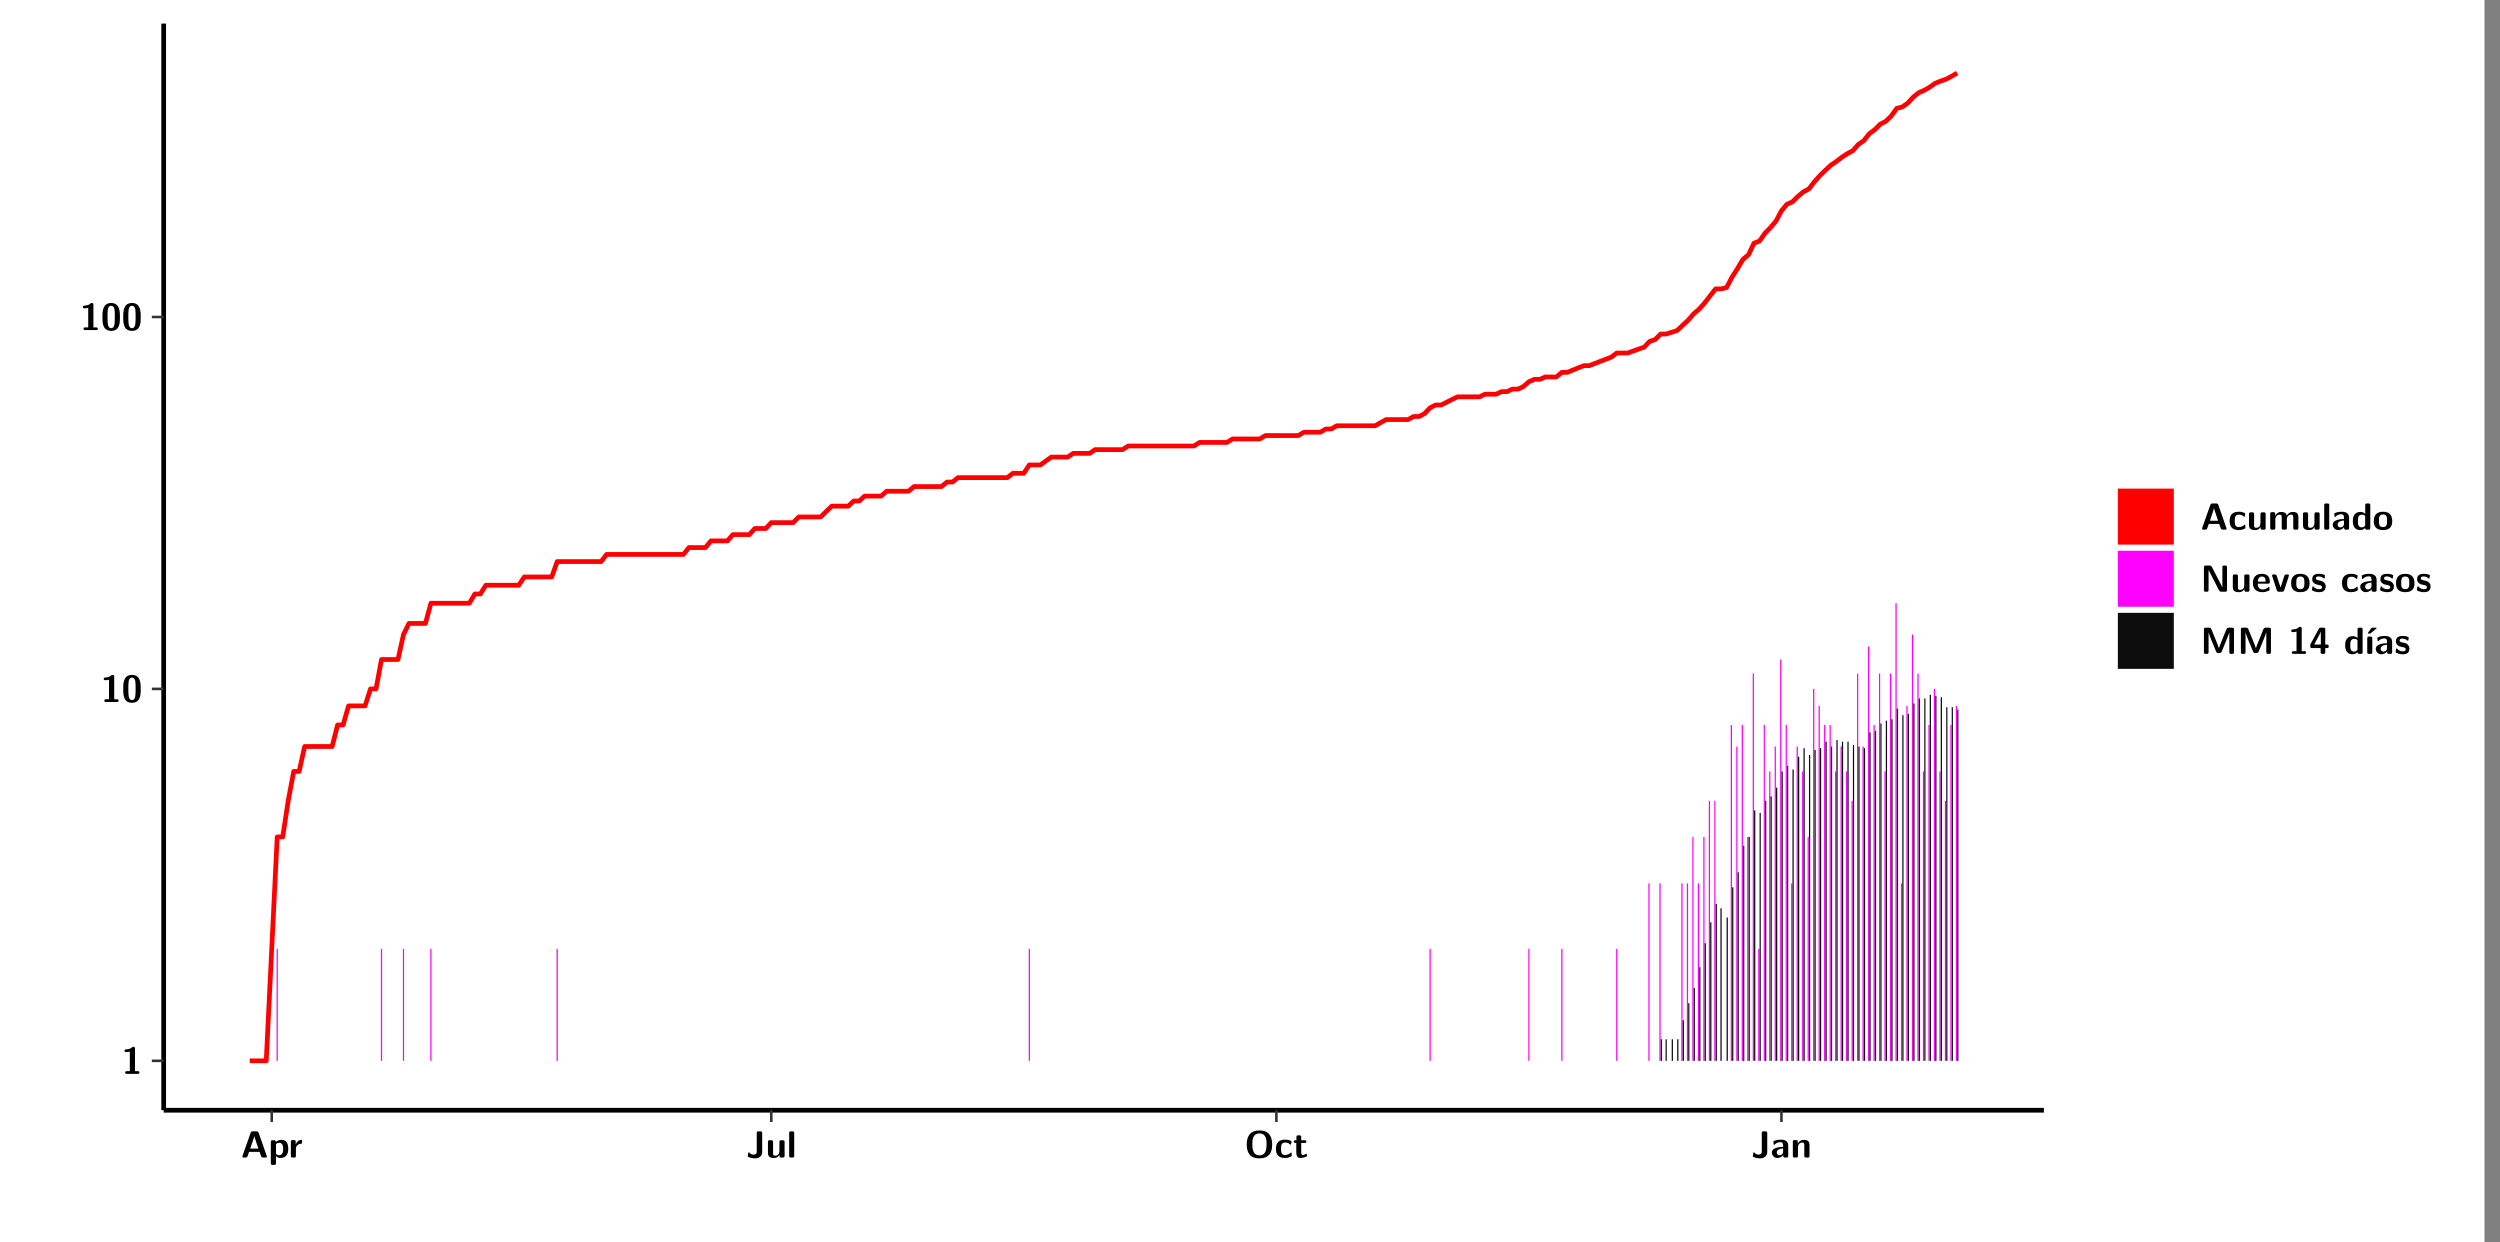 <?xml version="1.0" encoding="UTF-8"?>
<svg xmlns="http://www.w3.org/2000/svg" xmlns:xlink="http://www.w3.org/1999/xlink" width="579.653pt" height="288pt" viewBox="0 0 579.653 288" version="1.1">
<rect x="0" y="0" width="579.653" height="288" fill="#808080" stroke="none"/>
<defs>
<g>
<symbol overflow="visible" id="glyph0-0">
<path style="stroke:none;" d=""/>
</symbol>
<symbol overflow="visible" id="glyph0-1">
<path style="stroke:none;" d="M 3.109 -5.859 C 3.109 -6.016 3.109 -6.281 2.719 -6.281 C 2.547 -6.281 2.516 -6.266 2.406 -6.156 C 2.25 -6.016 1.922 -5.688 1.047 -5.672 C 0.891 -5.672 0.672 -5.609 0.672 -5.359 C 0.672 -5.047 0.969 -5.047 1.094 -5.047 C 1.344 -5.047 1.656 -5.078 1.906 -5.156 L 1.906 -0.625 L 1.234 -0.625 C 1.109 -0.625 0.812 -0.625 0.812 -0.312 C 0.812 0 1.109 0 1.234 0 L 3.719 0 C 3.828 0 4.141 0 4.141 -0.312 C 4.141 -0.625 3.828 -0.625 3.719 -0.625 L 3.109 -0.625 Z M 3.109 -5.859 "/>
</symbol>
<symbol overflow="visible" id="glyph0-2">
<path style="stroke:none;" d="M 4.438 -3 C 4.438 -4.203 4.438 -6.281 2.406 -6.281 C 0.375 -6.281 0.375 -4.219 0.375 -3 C 0.375 -1.812 0.375 0.188 2.406 0.188 C 4.438 0.188 4.438 -1.781 4.438 -3 Z M 2.406 -0.438 C 1.75 -0.438 1.656 -1.25 1.625 -1.484 C 1.562 -1.953 1.562 -2.766 1.562 -3.125 C 1.562 -3.641 1.562 -4.203 1.625 -4.641 C 1.641 -4.875 1.734 -5.641 2.406 -5.641 C 3.047 -5.641 3.156 -4.906 3.188 -4.734 C 3.25 -4.281 3.25 -3.594 3.25 -3.125 C 3.25 -2.625 3.25 -1.953 3.188 -1.469 C 3.156 -1.234 3.062 -0.438 2.406 -0.438 Z M 2.406 -0.438 "/>
</symbol>
<symbol overflow="visible" id="glyph0-3">
<path style="stroke:none;" d="M 4.156 -5.703 C 4.031 -6.078 3.766 -6.078 3.594 -6.078 L 2.828 -6.078 C 2.641 -6.078 2.391 -6.078 2.266 -5.703 L 0.406 -0.406 C 0.375 -0.297 0.375 -0.281 0.375 -0.234 C 0.375 0 0.594 0 0.703 0 L 1.031 0 C 1.188 0 1.453 0 1.578 -0.344 L 1.922 -1.328 L 4.344 -1.328 L 4.641 -0.484 C 4.75 -0.172 4.812 0 5.234 0 L 5.703 0 C 5.828 0 6.047 0 6.047 -0.234 C 6.047 -0.281 6.047 -0.297 6 -0.406 Z M 2.812 -3.938 C 2.938 -4.328 3.062 -4.656 3.125 -4.969 L 3.141 -4.969 C 3.188 -4.766 3.188 -4.75 3.25 -4.547 L 4.078 -2.078 L 2.188 -2.078 Z M 2.812 -3.938 "/>
</symbol>
<symbol overflow="visible" id="glyph0-4">
<path style="stroke:none;" d="M 1.734 -0.344 C 2.125 0.094 2.609 0.094 2.719 0.094 C 4.578 0.094 4.578 -1.594 4.578 -2.031 C 4.578 -2.453 4.578 -4.109 3 -4.109 C 2.484 -4.109 2.016 -3.906 1.703 -3.609 C 1.703 -3.922 1.578 -4.016 1.281 -4.016 L 0.953 -4.016 C 0.641 -4.016 0.531 -3.922 0.531 -3.594 L 0.531 1.281 C 0.531 1.594 0.625 1.703 0.953 1.703 L 1.312 1.703 C 1.641 1.703 1.734 1.594 1.734 1.281 Z M 1.734 -3.141 C 1.828 -3.219 2.109 -3.422 2.484 -3.422 C 3.391 -3.422 3.391 -2.391 3.391 -2 C 3.391 -1.656 3.391 -0.531 2.406 -0.531 C 2.203 -0.531 2.047 -0.609 1.938 -0.688 C 1.734 -0.828 1.734 -0.875 1.734 -1.031 Z M 1.734 -3.141 "/>
</symbol>
<symbol overflow="visible" id="glyph0-5">
<path style="stroke:none;" d="M 1.703 -2.016 C 1.703 -2.844 2.391 -3.188 2.938 -3.219 C 3.109 -3.234 3.125 -3.234 3.125 -3.469 L 3.125 -3.875 C 3.125 -4.047 3.125 -4.109 2.969 -4.109 C 2.719 -4.109 2.078 -4.031 1.672 -3.078 L 1.656 -3.078 L 1.656 -3.641 C 1.656 -3.922 1.594 -4.062 1.234 -4.062 L 0.953 -4.062 C 0.641 -4.062 0.531 -3.969 0.531 -3.641 L 0.531 -0.422 C 0.531 -0.109 0.625 0 0.953 0 L 1.281 0 C 1.609 0 1.703 -0.109 1.703 -0.422 Z M 1.703 -2.016 "/>
</symbol>
<symbol overflow="visible" id="glyph0-6">
<path style="stroke:none;" d="M 3.75 -5.656 C 3.75 -5.938 3.688 -6.078 3.328 -6.078 L 2.906 -6.078 C 2.562 -6.078 2.484 -5.969 2.484 -5.656 L 2.484 -1.359 C 2.484 -1.172 2.484 -0.688 1.703 -0.688 C 1.203 -0.688 0.922 -0.969 0.797 -1.125 C 0.734 -1.203 0.703 -1.234 0.656 -1.234 C 0.562 -1.234 0.547 -1.141 0.531 -1.062 C 0.484 -0.781 0.406 -0.328 0.406 -0.297 C 0.406 -0.203 0.453 -0.188 0.625 -0.109 C 1.141 0.109 1.672 0.188 2.062 0.188 C 3 0.188 3.75 -0.281 3.75 -1.312 Z M 3.75 -5.656 "/>
</symbol>
<symbol overflow="visible" id="glyph0-7">
<path style="stroke:none;" d="M 4.391 -3.594 C 4.391 -3.875 4.328 -4.016 3.969 -4.016 L 3.609 -4.016 C 3.281 -4.016 3.188 -3.906 3.188 -3.594 L 3.188 -1.516 C 3.188 -0.938 2.891 -0.438 2.266 -0.438 C 1.766 -0.438 1.719 -0.562 1.719 -1.031 L 1.719 -3.594 C 1.719 -3.875 1.656 -4.016 1.297 -4.016 L 0.953 -4.016 C 0.625 -4.016 0.531 -3.922 0.531 -3.594 L 0.531 -1.109 C 0.531 -0.172 1.031 0.094 1.953 0.094 C 2.188 0.094 2.812 0.094 3.219 -0.656 L 3.219 -0.422 C 3.219 -0.141 3.281 0 3.641 0 L 3.969 0 C 4.297 0 4.391 -0.109 4.391 -0.422 Z M 4.391 -3.594 "/>
</symbol>
<symbol overflow="visible" id="glyph0-8">
<path style="stroke:none;" d="M 1.703 -5.656 C 1.703 -5.938 1.641 -6.078 1.281 -6.078 L 0.953 -6.078 C 0.641 -6.078 0.531 -5.984 0.531 -5.656 L 0.531 -0.422 C 0.531 -0.109 0.625 0 0.953 0 L 1.281 0 C 1.609 0 1.703 -0.109 1.703 -0.422 Z M 1.703 -5.656 "/>
</symbol>
<symbol overflow="visible" id="glyph0-9">
<path style="stroke:none;" d="M 6.422 -3 C 6.422 -4.766 5.781 -6.281 3.484 -6.281 C 1.047 -6.281 0.531 -4.609 0.531 -3 C 0.531 -1.359 1.109 0.188 3.469 0.188 C 5.734 0.188 6.422 -1.203 6.422 -3 Z M 3.484 -0.516 C 1.828 -0.516 1.828 -2.344 1.828 -3.141 C 1.828 -3.906 1.828 -5.594 3.469 -5.594 C 5.125 -5.594 5.125 -3.922 5.125 -3.141 C 5.125 -2.359 5.125 -0.516 3.484 -0.516 Z M 3.484 -0.516 "/>
</symbol>
<symbol overflow="visible" id="glyph0-10">
<path style="stroke:none;" d="M 4 -0.438 C 4 -0.531 3.969 -0.938 3.953 -1.047 C 3.953 -1.078 3.938 -1.172 3.844 -1.172 C 3.812 -1.172 3.797 -1.172 3.703 -1.078 C 3.562 -0.953 3.141 -0.594 2.422 -0.594 C 1.516 -0.594 1.516 -1.469 1.516 -2.031 C 1.516 -2.75 1.562 -3.484 2.453 -3.484 C 3.031 -3.484 3.266 -3.344 3.578 -3.078 C 3.688 -2.984 3.703 -2.984 3.734 -2.984 C 3.828 -2.984 3.844 -3.062 3.844 -3.094 C 3.859 -3.172 3.953 -3.656 3.953 -3.703 C 3.953 -3.781 3.891 -3.812 3.75 -3.891 C 3.328 -4.078 3.062 -4.156 2.453 -4.156 C 1.141 -4.156 0.328 -3.547 0.328 -2.016 C 0.328 -0.562 1.078 0.094 2.406 0.094 C 2.641 0.094 3.172 0.094 3.75 -0.203 C 4 -0.344 4 -0.344 4 -0.438 Z M 4 -0.438 "/>
</symbol>
<symbol overflow="visible" id="glyph0-11">
<path style="stroke:none;" d="M 1.906 -3.391 L 2.688 -3.391 C 2.797 -3.391 3.109 -3.391 3.109 -3.703 C 3.109 -4.016 2.797 -4.016 2.688 -4.016 L 1.906 -4.016 L 1.906 -4.75 C 1.906 -5.016 1.844 -5.156 1.484 -5.156 L 1.219 -5.156 C 0.906 -5.156 0.797 -5.062 0.797 -4.75 L 0.797 -4.016 L 0.594 -4.016 C 0.5 -4.016 0.172 -4.016 0.172 -3.703 C 0.172 -3.391 0.484 -3.391 0.594 -3.391 L 0.766 -3.391 L 0.766 -1.172 C 0.766 -0.281 1.094 0.094 1.688 0.094 C 1.766 0.094 2.156 0.094 2.609 -0.047 C 2.766 -0.094 3.266 -0.25 3.266 -0.406 C 3.266 -0.438 3.25 -0.5 3.203 -0.688 C 3.156 -0.859 3.141 -0.906 3.062 -0.906 C 3.016 -0.906 3 -0.906 2.953 -0.844 C 2.859 -0.781 2.625 -0.594 2.25 -0.594 C 2.047 -0.594 1.906 -0.734 1.906 -1.312 Z M 1.906 -3.391 "/>
</symbol>
<symbol overflow="visible" id="glyph0-12">
<path style="stroke:none;" d="M 4.062 -2.766 C 4.062 -4.156 2.734 -4.156 2.297 -4.156 C 1.891 -4.156 1.453 -4.125 0.859 -3.891 C 0.672 -3.797 0.625 -3.781 0.625 -3.688 C 0.625 -3.625 0.688 -3.109 0.688 -3.047 C 0.703 -2.984 0.75 -2.938 0.812 -2.938 C 0.844 -2.938 0.875 -2.969 0.906 -3 C 1.281 -3.391 1.719 -3.578 2.266 -3.578 C 2.734 -3.578 2.875 -3.297 2.875 -2.781 L 2.875 -2.469 C 2.562 -2.469 0.266 -2.453 0.266 -1.172 C 0.266 -0.547 0.766 0.094 1.531 0.094 C 1.828 0.094 2.484 0.016 2.906 -0.594 L 2.906 -0.422 C 2.906 -0.141 2.969 0 3.328 0 L 3.641 0 C 3.984 0 4.062 -0.109 4.062 -0.422 Z M 2.875 -1.344 C 2.875 -0.531 2.047 -0.531 2.016 -0.531 C 1.641 -0.531 1.406 -0.844 1.406 -1.188 C 1.406 -2.047 2.625 -2.109 2.875 -2.109 Z M 2.875 -1.344 "/>
</symbol>
<symbol overflow="visible" id="glyph0-13">
<path style="stroke:none;" d="M 4.391 -2.844 C 4.391 -3.75 4 -4.109 3.109 -4.109 C 2.188 -4.109 1.781 -3.438 1.672 -3.203 L 1.672 -3.641 C 1.672 -3.922 1.609 -4.062 1.25 -4.062 L 0.953 -4.062 C 0.625 -4.062 0.531 -3.969 0.531 -3.641 L 0.531 -0.422 C 0.531 -0.109 0.625 0 0.953 0 L 1.297 0 C 1.625 0 1.719 -0.109 1.719 -0.422 L 1.719 -2.359 C 1.719 -3.125 2.219 -3.484 2.688 -3.484 C 3.109 -3.484 3.188 -3.281 3.188 -2.828 L 3.188 -0.422 C 3.188 -0.141 3.25 0 3.609 0 L 3.969 0 C 4.297 0 4.391 -0.109 4.391 -0.422 Z M 4.391 -2.844 "/>
</symbol>
<symbol overflow="visible" id="glyph0-14">
<path style="stroke:none;" d="M 7.062 -2.844 C 7.062 -3.75 6.672 -4.109 5.781 -4.109 C 5.156 -4.109 4.688 -3.828 4.359 -3.25 C 4.219 -4.078 3.484 -4.109 3.109 -4.109 C 2.938 -4.109 2.578 -4.109 2.188 -3.828 C 1.906 -3.625 1.734 -3.344 1.672 -3.203 L 1.672 -3.641 C 1.672 -3.922 1.609 -4.062 1.25 -4.062 L 0.953 -4.062 C 0.625 -4.062 0.531 -3.969 0.531 -3.641 L 0.531 -0.422 C 0.531 -0.109 0.625 0 0.953 0 L 1.297 0 C 1.625 0 1.719 -0.109 1.719 -0.422 L 1.719 -2.359 C 1.719 -3.141 2.25 -3.484 2.688 -3.484 C 3.109 -3.484 3.203 -3.297 3.203 -2.828 L 3.203 -0.422 C 3.203 -0.109 3.297 0 3.625 0 L 3.969 0 C 4.297 0 4.391 -0.109 4.391 -0.422 L 4.391 -2.359 C 4.391 -3.141 4.922 -3.484 5.359 -3.484 C 5.781 -3.484 5.875 -3.297 5.875 -2.828 L 5.875 -0.422 C 5.875 -0.109 5.969 0 6.297 0 L 6.641 0 C 6.984 0 7.062 -0.109 7.062 -0.422 Z M 7.062 -2.844 "/>
</symbol>
<symbol overflow="visible" id="glyph0-15">
<path style="stroke:none;" d="M 4.375 -5.656 C 4.375 -5.938 4.312 -6.078 3.953 -6.078 L 3.625 -6.078 C 3.297 -6.078 3.203 -5.969 3.203 -5.656 L 3.203 -3.672 C 2.812 -4.047 2.375 -4.109 2.109 -4.109 C 0.328 -4.109 0.328 -2.422 0.328 -2 C 0.328 -1.594 0.328 0.094 2.062 0.094 C 2.422 0.094 2.812 -0.016 3.188 -0.406 C 3.188 -0.094 3.297 0 3.609 0 L 3.953 0 C 4.281 0 4.375 -0.109 4.375 -0.422 Z M 3.188 -1.094 C 3.188 -0.953 3.188 -0.875 2.922 -0.688 C 2.703 -0.547 2.5 -0.531 2.406 -0.531 C 1.516 -0.531 1.516 -1.344 1.516 -2 C 1.516 -2.656 1.516 -3.484 2.5 -3.484 C 2.75 -3.484 2.984 -3.391 3.188 -3.203 Z M 3.188 -1.094 "/>
</symbol>
<symbol overflow="visible" id="glyph0-16">
<path style="stroke:none;" d="M 4.547 -1.969 C 4.547 -3.406 3.844 -4.156 2.406 -4.156 C 0.953 -4.156 0.266 -3.391 0.266 -1.969 C 0.266 -0.547 1.031 0.094 2.406 0.094 C 3.781 0.094 4.547 -0.531 4.547 -1.969 Z M 2.406 -0.594 C 1.469 -0.594 1.469 -1.375 1.469 -2.078 C 1.469 -2.75 1.469 -3.531 2.406 -3.531 C 3.344 -3.531 3.344 -2.766 3.344 -2.078 C 3.344 -1.391 3.344 -0.594 2.406 -0.594 Z M 2.406 -0.594 "/>
</symbol>
<symbol overflow="visible" id="glyph0-17">
<path style="stroke:none;" d="M 2.656 -5.734 C 2.469 -6.078 2.203 -6.078 2.031 -6.078 L 1.219 -6.078 C 0.906 -6.078 0.797 -5.984 0.797 -5.656 L 0.797 -0.422 C 0.797 -0.109 0.891 0 1.219 0 L 1.453 0 C 1.781 0 1.875 -0.109 1.875 -0.422 L 1.875 -5.016 L 1.891 -5.016 L 4.297 -0.344 C 4.484 0 4.75 0 4.922 0 L 5.734 0 C 6.062 0 6.156 -0.109 6.156 -0.422 L 6.156 -5.656 C 6.156 -5.938 6.094 -6.078 5.734 -6.078 L 5.5 -6.078 C 5.156 -6.078 5.078 -5.969 5.078 -5.656 L 5.078 -1.062 L 5.062 -1.062 Z M 2.656 -5.734 "/>
</symbol>
<symbol overflow="visible" id="glyph0-18">
<path style="stroke:none;" d="M 3.781 -1.875 C 3.984 -1.875 4.203 -1.891 4.203 -2.281 C 4.203 -3.406 3.672 -4.156 2.359 -4.156 C 0.969 -4.156 0.266 -3.375 0.266 -2.047 C 0.266 -0.609 1.109 0.094 2.484 0.094 C 2.812 0.094 3.312 0.047 3.891 -0.234 C 4.078 -0.328 4.141 -0.359 4.141 -0.469 C 4.141 -0.531 4.125 -0.781 4.109 -0.844 C 4.078 -1.125 4.062 -1.125 3.984 -1.125 C 3.953 -1.125 3.938 -1.125 3.844 -1.047 C 3.328 -0.594 2.797 -0.531 2.516 -0.531 C 1.531 -0.531 1.422 -1.312 1.391 -1.875 Z M 1.406 -2.344 C 1.422 -2.875 1.609 -3.531 2.359 -3.531 C 3.062 -3.531 3.203 -3.031 3.219 -2.344 Z M 1.406 -2.344 "/>
</symbol>
<symbol overflow="visible" id="glyph0-19">
<path style="stroke:none;" d="M 4.109 -3.609 C 4.141 -3.719 4.141 -3.75 4.141 -3.766 C 4.141 -4.016 3.922 -4.016 3.797 -4.016 L 3.609 -4.016 C 3.25 -4.016 3.141 -3.891 3.062 -3.641 L 2.203 -0.984 L 1.328 -3.641 C 1.266 -3.828 1.203 -4.016 0.781 -4.016 L 0.578 -4.016 C 0.453 -4.016 0.234 -4.016 0.234 -3.766 C 0.234 -3.75 0.234 -3.719 0.266 -3.609 L 1.312 -0.375 C 1.438 0 1.703 0 1.859 0 L 2.5 0 C 2.672 0 2.938 0 3.062 -0.375 Z M 4.109 -3.609 "/>
</symbol>
<symbol overflow="visible" id="glyph0-20">
<path style="stroke:none;" d="M 3.469 -1.234 C 3.469 -1.734 3.203 -2.031 3.047 -2.172 C 2.703 -2.484 2.391 -2.547 2.031 -2.609 C 1.547 -2.703 1.188 -2.766 1.188 -3.109 C 1.188 -3.469 1.484 -3.547 1.828 -3.547 C 2.406 -3.547 2.719 -3.328 2.953 -3.125 C 3.047 -3.047 3.062 -3.047 3.094 -3.047 C 3.188 -3.047 3.203 -3.125 3.203 -3.156 C 3.219 -3.219 3.312 -3.719 3.312 -3.766 C 3.312 -3.906 2.844 -4.031 2.75 -4.062 C 2.406 -4.156 2.125 -4.156 1.891 -4.156 C 1.5 -4.156 0.328 -4.156 0.328 -2.906 C 0.328 -2.484 0.516 -2.219 0.75 -2 C 1.062 -1.734 1.406 -1.672 1.906 -1.562 C 2.156 -1.531 2.609 -1.453 2.609 -1.062 C 2.609 -0.656 2.266 -0.594 1.922 -0.594 C 1.531 -0.594 1.047 -0.703 0.625 -1.188 C 0.594 -1.234 0.562 -1.266 0.516 -1.266 C 0.422 -1.266 0.406 -1.188 0.391 -1.125 C 0.375 -1.016 0.266 -0.516 0.266 -0.422 C 0.266 -0.266 0.922 -0.062 0.922 -0.047 C 1.406 0.094 1.766 0.094 1.922 0.094 C 2.359 0.094 3.469 0.062 3.469 -1.234 Z M 3.469 -1.234 "/>
</symbol>
<symbol overflow="visible" id="glyph0-21">
<path style="stroke:none;" d="M 4.859 -2.859 C 4.688 -2.422 4.359 -1.609 4.281 -1.312 C 4.203 -1.625 3.844 -2.484 3.656 -2.953 L 2.531 -5.719 C 2.391 -6.078 2.109 -6.078 1.953 -6.078 L 1.219 -6.078 C 0.906 -6.078 0.797 -5.984 0.797 -5.656 L 0.797 -0.422 C 0.797 -0.109 0.891 0 1.219 0 L 1.453 0 C 1.781 0 1.875 -0.109 1.875 -0.422 L 1.875 -4.953 L 1.891 -4.953 C 1.984 -4.562 2.375 -3.578 2.578 -3.062 L 3.609 -0.562 C 3.766 -0.188 3.969 -0.188 4.266 -0.188 C 4.562 -0.188 4.781 -0.188 4.938 -0.562 L 6.062 -3.328 C 6.141 -3.531 6.625 -4.719 6.672 -4.953 L 6.688 -4.953 L 6.688 -0.422 C 6.688 -0.141 6.75 0 7.109 0 L 7.344 0 C 7.672 0 7.766 -0.109 7.766 -0.422 L 7.766 -5.656 C 7.766 -5.938 7.703 -6.078 7.344 -6.078 L 6.609 -6.078 C 6.391 -6.078 6.172 -6.062 6.016 -5.703 Z M 4.859 -2.859 "/>
</symbol>
<symbol overflow="visible" id="glyph0-22">
<path style="stroke:none;" d="M 0.344 -2.297 C 0.266 -2.172 0.266 -2.141 0.266 -1.984 L 0.266 -1.766 C 0.266 -1.484 0.328 -1.344 0.688 -1.344 L 2.672 -1.344 L 2.672 -0.422 C 2.672 -0.141 2.719 0 3.078 0 L 3.328 0 C 3.656 0 3.75 -0.109 3.75 -0.422 L 3.75 -1.344 L 4.125 -1.344 C 4.391 -1.344 4.547 -1.406 4.547 -1.75 C 4.547 -2.078 4.422 -2.172 4.125 -2.172 L 3.75 -2.172 L 3.75 -5.656 C 3.75 -5.984 3.656 -6.078 3.328 -6.078 L 2.688 -6.078 C 2.531 -6.078 2.391 -6.078 2.281 -5.875 Z M 1.188 -2.172 C 2.578 -4.75 2.672 -5.016 2.703 -5.156 L 2.719 -5.156 L 2.719 -2.172 Z M 1.188 -2.172 "/>
</symbol>
<symbol overflow="visible" id="glyph0-23">
<path style="stroke:none;" d="M 3.906 -5.844 C 3.953 -5.875 4 -5.922 4 -5.969 C 4 -6.078 3.906 -6.078 3.766 -6.078 L 3.047 -6.078 C 2.875 -6.078 2.859 -6.078 2.781 -5.984 L 2.031 -4.953 C 1.953 -4.859 1.953 -4.844 1.953 -4.828 C 1.953 -4.703 2.047 -4.703 2.188 -4.703 L 2.516 -4.703 Z M 3.906 -5.844 "/>
</symbol>
<symbol overflow="visible" id="glyph0-24">
<path style="stroke:none;" d="M 1.703 -3.594 C 1.703 -3.875 1.641 -4.016 1.281 -4.016 L 0.953 -4.016 C 0.641 -4.016 0.531 -3.922 0.531 -3.594 L 0.531 -0.422 C 0.531 -0.109 0.625 0 0.953 0 L 1.281 0 C 1.609 0 1.703 -0.109 1.703 -0.422 Z M 1.703 -3.594 "/>
</symbol>
</g>
<clipPath id="clip1">
  <path d="M 0 0 L 576.008 0 L 576.008 288 L 0 288 Z M 0 0 "/>
</clipPath>
<clipPath id="clip2">
  <path d="M 37.949 5.477 L 473.898 5.477 L 473.898 257.414 L 37.949 257.414 Z M 37.949 5.477 "/>
</clipPath>
</defs>
<g id="surface1">
<g clip-path="url(#clip1)" clip-rule="nonzero">
<path style="fill-rule:nonzero;fill:rgb(100%,100%,100%);fill-opacity:1;stroke-width:0.598;stroke-linecap:round;stroke-linejoin:round;stroke:rgb(100%,100%,100%);stroke-opacity:1;stroke-miterlimit:10;" d="M 0 0 L 0 288.004 L 576.008 288.004 L 576.008 0 Z M 0 0 " transform="matrix(1,0,0,-1,0,288)"/>
</g>
<g clip-path="url(#clip2)" clip-rule="nonzero">
<path style=" stroke:none;fill-rule:nonzero;fill:rgb(100%,100%,100%);fill-opacity:1;" d="M 37.949 257.414 L 37.949 5.477 L 473.898 5.477 L 473.898 257.414 Z M 37.949 257.414 "/>
</g>
<path style=" stroke:none;fill-rule:nonzero;fill:rgb(100%,0%,100%);fill-opacity:1;" d="M 64.129 245.969 L 64.129 220.004 L 64.418 220.004 L 64.418 245.969 Z M 64.129 245.969 "/>
<path style=" stroke:none;fill-rule:nonzero;fill:rgb(100%,0%,100%);fill-opacity:1;" d="M 88.309 245.969 L 88.309 220.004 L 88.598 220.004 L 88.598 245.969 Z M 88.309 245.969 "/>
<path style=" stroke:none;fill-rule:nonzero;fill:rgb(100%,0%,100%);fill-opacity:1;" d="M 93.41 245.969 L 93.41 220.004 L 93.691 220.004 L 93.691 245.969 Z M 93.41 245.969 "/>
<path style=" stroke:none;fill-rule:nonzero;fill:rgb(100%,0%,100%);fill-opacity:1;" d="M 99.766 245.969 L 99.766 220.004 L 100.055 220.004 L 100.055 245.969 Z M 99.766 245.969 "/>
<path style=" stroke:none;fill-rule:nonzero;fill:rgb(100%,0%,100%);fill-opacity:1;" d="M 129.047 245.969 L 129.047 220.004 L 129.336 220.004 L 129.336 245.969 Z M 129.047 245.969 "/>
<path style=" stroke:none;fill-rule:nonzero;fill:rgb(100%,0%,100%);fill-opacity:1;" d="M 238.52 245.969 L 238.52 220.004 L 238.809 220.004 L 238.809 245.969 Z M 238.52 245.969 "/>
<path style=" stroke:none;fill-rule:nonzero;fill:rgb(100%,0%,100%);fill-opacity:1;" d="M 331.441 245.969 L 331.441 220.004 L 331.73 220.004 L 331.73 245.969 Z M 331.441 245.969 "/>
<path style=" stroke:none;fill-rule:nonzero;fill:rgb(100%,0%,100%);fill-opacity:1;" d="M 354.355 245.969 L 354.355 220.004 L 354.633 220.004 L 354.633 245.969 Z M 354.355 245.969 "/>
<path style=" stroke:none;fill-rule:nonzero;fill:rgb(100%,0%,100%);fill-opacity:1;" d="M 361.988 245.969 L 361.988 220.004 L 362.277 220.004 L 362.277 245.969 Z M 361.988 245.969 "/>
<path style=" stroke:none;fill-rule:nonzero;fill:rgb(100%,0%,100%);fill-opacity:1;" d="M 374.719 245.969 L 374.719 220.004 L 375.008 220.004 L 375.008 245.969 Z M 374.719 245.969 "/>
<path style=" stroke:none;fill-rule:nonzero;fill:rgb(100%,0%,100%);fill-opacity:1;" d="M 382.191 245.969 L 382.191 204.82 L 382.48 204.82 L 382.48 245.969 Z M 382.191 245.969 "/>
<path style=" stroke:none;fill-rule:nonzero;fill:rgb(100%,0%,100%);fill-opacity:1;" d="M 384.742 245.969 L 384.742 204.82 L 385.031 204.82 L 385.031 245.969 Z M 384.742 245.969 "/>
<path style=" stroke:none;fill-rule:nonzero;fill:rgb(4.999%,4.999%,4.999%);fill-opacity:1;" d="M 385.062 245.969 L 385.062 240.965 L 385.352 240.965 L 385.352 245.969 Z M 385.062 245.969 "/>
<path style=" stroke:none;fill-rule:nonzero;fill:rgb(4.999%,4.999%,4.999%);fill-opacity:1;" d="M 386.176 245.969 L 386.176 240.965 L 386.457 240.965 L 386.457 245.969 Z M 386.176 245.969 "/>
<path style=" stroke:none;fill-rule:nonzero;fill:rgb(4.999%,4.999%,4.999%);fill-opacity:1;" d="M 387.602 245.969 L 387.602 240.965 L 387.891 240.965 L 387.891 245.969 Z M 387.602 245.969 "/>
<path style=" stroke:none;fill-rule:nonzero;fill:rgb(4.999%,4.999%,4.999%);fill-opacity:1;" d="M 388.875 245.969 L 388.875 240.965 L 389.164 240.965 L 389.164 245.969 Z M 388.875 245.969 "/>
<path style=" stroke:none;fill-rule:nonzero;fill:rgb(100%,0%,100%);fill-opacity:1;" d="M 389.832 245.969 L 389.832 204.82 L 390.121 204.82 L 390.121 245.969 Z M 389.832 245.969 "/>
<path style=" stroke:none;fill-rule:nonzero;fill:rgb(4.999%,4.999%,4.999%);fill-opacity:1;" d="M 390.152 245.969 L 390.152 236.551 L 390.441 236.551 L 390.441 245.969 Z M 390.152 245.969 "/>
<path style=" stroke:none;fill-rule:nonzero;fill:rgb(100%,0%,100%);fill-opacity:1;" d="M 391.109 245.969 L 391.109 204.82 L 391.398 204.82 L 391.398 245.969 Z M 391.109 245.969 "/>
<path style=" stroke:none;fill-rule:nonzero;fill:rgb(4.999%,4.999%,4.999%);fill-opacity:1;" d="M 391.426 245.969 L 391.426 232.605 L 391.707 232.605 L 391.707 245.969 Z M 391.426 245.969 "/>
<path style=" stroke:none;fill-rule:nonzero;fill:rgb(100%,0%,100%);fill-opacity:1;" d="M 392.383 245.969 L 392.383 194.051 L 392.664 194.051 L 392.664 245.969 Z M 392.383 245.969 "/>
<path style=" stroke:none;fill-rule:nonzero;fill:rgb(4.999%,4.999%,4.999%);fill-opacity:1;" d="M 392.703 245.969 L 392.703 229.039 L 392.98 229.039 L 392.98 245.969 Z M 392.703 245.969 "/>
<path style=" stroke:none;fill-rule:nonzero;fill:rgb(100%,0%,100%);fill-opacity:1;" d="M 393.648 245.969 L 393.648 204.82 L 393.938 204.82 L 393.938 245.969 Z M 393.648 245.969 "/>
<path style=" stroke:none;fill-rule:nonzero;fill:rgb(4.999%,4.999%,4.999%);fill-opacity:1;" d="M 393.969 245.969 L 393.969 224.25 L 394.258 224.25 L 394.258 245.969 Z M 393.969 245.969 "/>
<path style=" stroke:none;fill-rule:nonzero;fill:rgb(100%,0%,100%);fill-opacity:1;" d="M 394.926 245.969 L 394.926 194.051 L 395.215 194.051 L 395.215 245.969 Z M 394.926 245.969 "/>
<path style=" stroke:none;fill-rule:nonzero;fill:rgb(4.999%,4.999%,4.999%);fill-opacity:1;" d="M 395.242 245.969 L 395.242 218.688 L 395.531 218.688 L 395.531 245.969 Z M 395.242 245.969 "/>
<path style=" stroke:none;fill-rule:nonzero;fill:rgb(100%,0%,100%);fill-opacity:1;" d="M 396.199 245.969 L 396.199 185.691 L 396.488 185.691 L 396.488 245.969 Z M 396.199 245.969 "/>
<path style=" stroke:none;fill-rule:nonzero;fill:rgb(4.999%,4.999%,4.999%);fill-opacity:1;" d="M 396.52 245.969 L 396.52 213.855 L 396.809 213.855 L 396.809 245.969 Z M 396.52 245.969 "/>
<path style=" stroke:none;fill-rule:nonzero;fill:rgb(100%,0%,100%);fill-opacity:1;" d="M 397.477 245.969 L 397.477 185.691 L 397.754 185.691 L 397.754 245.969 Z M 397.477 245.969 "/>
<path style=" stroke:none;fill-rule:nonzero;fill:rgb(4.999%,4.999%,4.999%);fill-opacity:1;" d="M 397.793 245.969 L 397.793 209.574 L 398.074 209.574 L 398.074 245.969 Z M 397.793 245.969 "/>
<path style=" stroke:none;fill-rule:nonzero;fill:rgb(4.999%,4.999%,4.999%);fill-opacity:1;" d="M 398.898 245.969 L 398.898 210.598 L 399.188 210.598 L 399.188 245.969 Z M 398.898 245.969 "/>
<path style=" stroke:none;fill-rule:nonzero;fill:rgb(4.999%,4.999%,4.999%);fill-opacity:1;" d="M 400.332 245.969 L 400.332 212.73 L 400.621 212.73 L 400.621 245.969 Z M 400.332 245.969 "/>
<path style=" stroke:none;fill-rule:nonzero;fill:rgb(100%,0%,100%);fill-opacity:1;" d="M 401.289 245.969 L 401.289 168.09 L 401.578 168.09 L 401.578 245.969 Z M 401.289 245.969 "/>
<path style=" stroke:none;fill-rule:nonzero;fill:rgb(4.999%,4.999%,4.999%);fill-opacity:1;" d="M 401.609 245.969 L 401.609 205.727 L 401.898 205.727 L 401.898 245.969 Z M 401.609 245.969 "/>
<path style=" stroke:none;fill-rule:nonzero;fill:rgb(100%,0%,100%);fill-opacity:1;" d="M 402.566 245.969 L 402.566 173.09 L 402.844 173.09 L 402.844 245.969 Z M 402.566 245.969 "/>
<path style=" stroke:none;fill-rule:nonzero;fill:rgb(4.999%,4.999%,4.999%);fill-opacity:1;" d="M 402.883 245.969 L 402.883 202.242 L 403.164 202.242 L 403.164 245.969 Z M 402.883 245.969 "/>
<path style=" stroke:none;fill-rule:nonzero;fill:rgb(100%,0%,100%);fill-opacity:1;" d="M 403.832 245.969 L 403.832 168.09 L 404.121 168.09 L 404.121 245.969 Z M 403.832 245.969 "/>
<path style=" stroke:none;fill-rule:nonzero;fill:rgb(4.999%,4.999%,4.999%);fill-opacity:1;" d="M 404.148 245.969 L 404.148 196.113 L 404.438 196.113 L 404.438 245.969 Z M 404.148 245.969 "/>
<path style=" stroke:none;fill-rule:nonzero;fill:rgb(100%,0%,100%);fill-opacity:1;" d="M 405.105 245.969 L 405.105 194.051 L 405.395 194.051 L 405.395 245.969 Z M 405.105 245.969 "/>
<path style=" stroke:none;fill-rule:nonzero;fill:rgb(4.999%,4.999%,4.999%);fill-opacity:1;" d="M 405.426 245.969 L 405.426 194.051 L 405.715 194.051 L 405.715 245.969 Z M 405.426 245.969 "/>
<path style=" stroke:none;fill-rule:nonzero;fill:rgb(100%,0%,100%);fill-opacity:1;" d="M 406.383 245.969 L 406.383 156.164 L 406.672 156.164 L 406.672 245.969 Z M 406.383 245.969 "/>
<path style=" stroke:none;fill-rule:nonzero;fill:rgb(4.999%,4.999%,4.999%);fill-opacity:1;" d="M 406.699 245.969 L 406.699 187.895 L 406.988 187.895 L 406.988 245.969 Z M 406.699 245.969 "/>
<path style=" stroke:none;fill-rule:nonzero;fill:rgb(100%,0%,100%);fill-opacity:1;" d="M 407.656 245.969 L 407.656 220.004 L 407.945 220.004 L 407.945 245.969 Z M 407.656 245.969 "/>
<path style=" stroke:none;fill-rule:nonzero;fill:rgb(4.999%,4.999%,4.999%);fill-opacity:1;" d="M 407.977 245.969 L 407.977 188.473 L 408.254 188.473 L 408.254 245.969 Z M 407.977 245.969 "/>
<path style=" stroke:none;fill-rule:nonzero;fill:rgb(100%,0%,100%);fill-opacity:1;" d="M 408.934 245.969 L 408.934 168.09 L 409.211 168.09 L 409.211 245.969 Z M 408.934 245.969 "/>
<path style=" stroke:none;fill-rule:nonzero;fill:rgb(4.999%,4.999%,4.999%);fill-opacity:1;" d="M 409.242 245.969 L 409.242 185.691 L 409.531 185.691 L 409.531 245.969 Z M 409.242 245.969 "/>
<path style=" stroke:none;fill-rule:nonzero;fill:rgb(100%,0%,100%);fill-opacity:1;" d="M 410.195 245.969 L 410.195 178.867 L 410.484 178.867 L 410.484 245.969 Z M 410.195 245.969 "/>
<path style=" stroke:none;fill-rule:nonzero;fill:rgb(4.999%,4.999%,4.999%);fill-opacity:1;" d="M 410.516 245.969 L 410.516 184.637 L 410.805 184.637 L 410.805 245.969 Z M 410.516 245.969 "/>
<path style=" stroke:none;fill-rule:nonzero;fill:rgb(100%,0%,100%);fill-opacity:1;" d="M 411.473 245.969 L 411.473 173.09 L 411.762 173.09 L 411.762 245.969 Z M 411.473 245.969 "/>
<path style=" stroke:none;fill-rule:nonzero;fill:rgb(4.999%,4.999%,4.999%);fill-opacity:1;" d="M 411.793 245.969 L 411.793 182.613 L 412.078 182.613 L 412.078 245.969 Z M 411.793 245.969 "/>
<path style=" stroke:none;fill-rule:nonzero;fill:rgb(100%,0%,100%);fill-opacity:1;" d="M 412.746 245.969 L 412.746 152.906 L 413.035 152.906 L 413.035 245.969 Z M 412.746 245.969 "/>
<path style=" stroke:none;fill-rule:nonzero;fill:rgb(4.999%,4.999%,4.999%);fill-opacity:1;" d="M 413.066 245.969 L 413.066 178.867 L 413.355 178.867 L 413.355 245.969 Z M 413.066 245.969 "/>
<path style=" stroke:none;fill-rule:nonzero;fill:rgb(100%,0%,100%);fill-opacity:1;" d="M 414.023 245.969 L 414.023 168.09 L 414.301 168.09 L 414.301 245.969 Z M 414.023 245.969 "/>
<path style=" stroke:none;fill-rule:nonzero;fill:rgb(4.999%,4.999%,4.999%);fill-opacity:1;" d="M 414.34 245.969 L 414.34 177.555 L 414.621 177.555 L 414.621 245.969 Z M 414.34 245.969 "/>
<path style=" stroke:none;fill-rule:nonzero;fill:rgb(100%,0%,100%);fill-opacity:1;" d="M 415.289 245.969 L 415.289 204.82 L 415.578 204.82 L 415.578 245.969 Z M 415.289 245.969 "/>
<path style=" stroke:none;fill-rule:nonzero;fill:rgb(4.999%,4.999%,4.999%);fill-opacity:1;" d="M 415.605 245.969 L 415.605 178.418 L 415.895 178.418 L 415.895 245.969 Z M 415.605 245.969 "/>
<path style=" stroke:none;fill-rule:nonzero;fill:rgb(100%,0%,100%);fill-opacity:1;" d="M 416.562 245.969 L 416.562 173.09 L 416.852 173.09 L 416.852 245.969 Z M 416.562 245.969 "/>
<path style=" stroke:none;fill-rule:nonzero;fill:rgb(4.999%,4.999%,4.999%);fill-opacity:1;" d="M 416.883 245.969 L 416.883 175.461 L 417.172 175.461 L 417.172 245.969 Z M 416.883 245.969 "/>
<path style=" stroke:none;fill-rule:nonzero;fill:rgb(100%,0%,100%);fill-opacity:1;" d="M 417.84 245.969 L 417.84 178.867 L 418.129 178.867 L 418.129 245.969 Z M 417.84 245.969 "/>
<path style=" stroke:none;fill-rule:nonzero;fill:rgb(4.999%,4.999%,4.999%);fill-opacity:1;" d="M 418.156 245.969 L 418.156 173.477 L 418.445 173.477 L 418.445 245.969 Z M 418.156 245.969 "/>
<path style=" stroke:none;fill-rule:nonzero;fill:rgb(100%,0%,100%);fill-opacity:1;" d="M 419.113 245.969 L 419.113 194.051 L 419.395 194.051 L 419.395 245.969 Z M 419.113 245.969 "/>
<path style=" stroke:none;fill-rule:nonzero;fill:rgb(4.999%,4.999%,4.999%);fill-opacity:1;" d="M 419.434 245.969 L 419.434 175.051 L 419.711 175.051 L 419.711 245.969 Z M 419.434 245.969 "/>
<path style=" stroke:none;fill-rule:nonzero;fill:rgb(100%,0%,100%);fill-opacity:1;" d="M 420.379 245.969 L 420.379 159.73 L 420.668 159.73 L 420.668 245.969 Z M 420.379 245.969 "/>
<path style=" stroke:none;fill-rule:nonzero;fill:rgb(4.999%,4.999%,4.999%);fill-opacity:1;" d="M 420.699 245.969 L 420.699 173.867 L 420.988 173.867 L 420.988 245.969 Z M 420.699 245.969 "/>
<path style=" stroke:none;fill-rule:nonzero;fill:rgb(100%,0%,100%);fill-opacity:1;" d="M 421.652 245.969 L 421.652 163.676 L 421.941 163.676 L 421.941 245.969 Z M 421.652 245.969 "/>
<path style=" stroke:none;fill-rule:nonzero;fill:rgb(4.999%,4.999%,4.999%);fill-opacity:1;" d="M 421.973 245.969 L 421.973 173.477 L 422.262 173.477 L 422.262 245.969 Z M 421.973 245.969 "/>
<path style=" stroke:none;fill-rule:nonzero;fill:rgb(100%,0%,100%);fill-opacity:1;" d="M 422.93 245.969 L 422.93 168.09 L 423.219 168.09 L 423.219 245.969 Z M 422.93 245.969 "/>
<path style=" stroke:none;fill-rule:nonzero;fill:rgb(4.999%,4.999%,4.999%);fill-opacity:1;" d="M 423.25 245.969 L 423.25 171.965 L 423.539 171.965 L 423.539 245.969 Z M 423.25 245.969 "/>
<path style=" stroke:none;fill-rule:nonzero;fill:rgb(100%,0%,100%);fill-opacity:1;" d="M 424.203 245.969 L 424.203 168.09 L 424.484 168.09 L 424.484 245.969 Z M 424.203 245.969 "/>
<path style=" stroke:none;fill-rule:nonzero;fill:rgb(4.999%,4.999%,4.999%);fill-opacity:1;" d="M 424.523 245.969 L 424.523 173.09 L 424.801 173.09 L 424.801 245.969 Z M 424.523 245.969 "/>
<path style=" stroke:none;fill-rule:nonzero;fill:rgb(100%,0%,100%);fill-opacity:1;" d="M 425.469 245.969 L 425.469 178.867 L 425.758 178.867 L 425.758 245.969 Z M 425.469 245.969 "/>
<path style=" stroke:none;fill-rule:nonzero;fill:rgb(4.999%,4.999%,4.999%);fill-opacity:1;" d="M 425.789 245.969 L 425.789 171.594 L 426.078 171.594 L 426.078 245.969 Z M 425.789 245.969 "/>
<path style=" stroke:none;fill-rule:nonzero;fill:rgb(100%,0%,100%);fill-opacity:1;" d="M 426.746 245.969 L 426.746 173.09 L 427.035 173.09 L 427.035 245.969 Z M 426.746 245.969 "/>
<path style=" stroke:none;fill-rule:nonzero;fill:rgb(4.999%,4.999%,4.999%);fill-opacity:1;" d="M 427.062 245.969 L 427.062 171.965 L 427.352 171.965 L 427.352 245.969 Z M 427.062 245.969 "/>
<path style=" stroke:none;fill-rule:nonzero;fill:rgb(100%,0%,100%);fill-opacity:1;" d="M 428.02 245.969 L 428.02 178.867 L 428.309 178.867 L 428.309 245.969 Z M 428.02 245.969 "/>
<path style=" stroke:none;fill-rule:nonzero;fill:rgb(4.999%,4.999%,4.999%);fill-opacity:1;" d="M 428.34 245.969 L 428.34 171.965 L 428.629 171.965 L 428.629 245.969 Z M 428.34 245.969 "/>
<path style=" stroke:none;fill-rule:nonzero;fill:rgb(100%,0%,100%);fill-opacity:1;" d="M 429.297 245.969 L 429.297 185.691 L 429.586 185.691 L 429.586 245.969 Z M 429.297 245.969 "/>
<path style=" stroke:none;fill-rule:nonzero;fill:rgb(4.999%,4.999%,4.999%);fill-opacity:1;" d="M 429.613 245.969 L 429.613 172.711 L 429.895 172.711 L 429.895 245.969 Z M 429.613 245.969 "/>
<path style=" stroke:none;fill-rule:nonzero;fill:rgb(100%,0%,100%);fill-opacity:1;" d="M 430.57 245.969 L 430.57 156.164 L 430.852 156.164 L 430.852 245.969 Z M 430.57 245.969 "/>
<path style=" stroke:none;fill-rule:nonzero;fill:rgb(4.999%,4.999%,4.999%);fill-opacity:1;" d="M 430.879 245.969 L 430.879 173.09 L 431.168 173.09 L 431.168 245.969 Z M 430.879 245.969 "/>
<path style=" stroke:none;fill-rule:nonzero;fill:rgb(100%,0%,100%);fill-opacity:1;" d="M 431.836 245.969 L 431.836 173.09 L 432.125 173.09 L 432.125 245.969 Z M 431.836 245.969 "/>
<path style=" stroke:none;fill-rule:nonzero;fill:rgb(4.999%,4.999%,4.999%);fill-opacity:1;" d="M 432.156 245.969 L 432.156 173.477 L 432.445 173.477 L 432.445 245.969 Z M 432.156 245.969 "/>
<path style=" stroke:none;fill-rule:nonzero;fill:rgb(100%,0%,100%);fill-opacity:1;" d="M 433.113 245.969 L 433.113 149.906 L 433.398 149.906 L 433.398 245.969 Z M 433.113 245.969 "/>
<path style=" stroke:none;fill-rule:nonzero;fill:rgb(4.999%,4.999%,4.999%);fill-opacity:1;" d="M 433.43 245.969 L 433.43 169.801 L 433.719 169.801 L 433.719 245.969 Z M 433.43 245.969 "/>
<path style=" stroke:none;fill-rule:nonzero;fill:rgb(100%,0%,100%);fill-opacity:1;" d="M 434.387 245.969 L 434.387 168.09 L 434.676 168.09 L 434.676 245.969 Z M 434.387 245.969 "/>
<path style=" stroke:none;fill-rule:nonzero;fill:rgb(4.999%,4.999%,4.999%);fill-opacity:1;" d="M 434.707 245.969 L 434.707 169.453 L 434.996 169.453 L 434.996 245.969 Z M 434.707 245.969 "/>
<path style=" stroke:none;fill-rule:nonzero;fill:rgb(100%,0%,100%);fill-opacity:1;" d="M 435.66 245.969 L 435.66 156.164 L 435.941 156.164 L 435.941 245.969 Z M 435.66 245.969 "/>
<path style=" stroke:none;fill-rule:nonzero;fill:rgb(4.999%,4.999%,4.999%);fill-opacity:1;" d="M 435.98 245.969 L 435.98 167.758 L 436.258 167.758 L 436.258 245.969 Z M 435.98 245.969 "/>
<path style=" stroke:none;fill-rule:nonzero;fill:rgb(100%,0%,100%);fill-opacity:1;" d="M 436.926 245.969 L 436.926 178.867 L 437.215 178.867 L 437.215 245.969 Z M 436.926 245.969 "/>
<path style=" stroke:none;fill-rule:nonzero;fill:rgb(4.999%,4.999%,4.999%);fill-opacity:1;" d="M 437.246 245.969 L 437.246 167.102 L 437.535 167.102 L 437.535 245.969 Z M 437.246 245.969 "/>
<path style=" stroke:none;fill-rule:nonzero;fill:rgb(100%,0%,100%);fill-opacity:1;" d="M 438.203 245.969 L 438.203 156.164 L 438.492 156.164 L 438.492 245.969 Z M 438.203 245.969 "/>
<path style=" stroke:none;fill-rule:nonzero;fill:rgb(4.999%,4.999%,4.999%);fill-opacity:1;" d="M 438.52 245.969 L 438.52 166.773 L 438.809 166.773 L 438.809 245.969 Z M 438.52 245.969 "/>
<path style=" stroke:none;fill-rule:nonzero;fill:rgb(100%,0%,100%);fill-opacity:1;" d="M 439.477 245.969 L 439.477 139.863 L 439.766 139.863 L 439.766 245.969 Z M 439.477 245.969 "/>
<path style=" stroke:none;fill-rule:nonzero;fill:rgb(4.999%,4.999%,4.999%);fill-opacity:1;" d="M 439.797 245.969 L 439.797 164.281 L 440.086 164.281 L 440.086 245.969 Z M 439.797 245.969 "/>
<path style=" stroke:none;fill-rule:nonzero;fill:rgb(100%,0%,100%);fill-opacity:1;" d="M 440.754 245.969 L 440.754 204.82 L 441.031 204.82 L 441.031 245.969 Z M 440.754 245.969 "/>
<path style=" stroke:none;fill-rule:nonzero;fill:rgb(4.999%,4.999%,4.999%);fill-opacity:1;" d="M 441.07 245.969 L 441.07 165.816 L 441.352 165.816 L 441.352 245.969 Z M 441.07 245.969 "/>
<path style=" stroke:none;fill-rule:nonzero;fill:rgb(100%,0%,100%);fill-opacity:1;" d="M 442.02 245.969 L 442.02 163.676 L 442.309 163.676 L 442.309 245.969 Z M 442.02 245.969 "/>
<path style=" stroke:none;fill-rule:nonzero;fill:rgb(4.999%,4.999%,4.999%);fill-opacity:1;" d="M 442.336 245.969 L 442.336 165.508 L 442.625 165.508 L 442.625 245.969 Z M 442.336 245.969 "/>
<path style=" stroke:none;fill-rule:nonzero;fill:rgb(100%,0%,100%);fill-opacity:1;" d="M 443.293 245.969 L 443.293 147.137 L 443.582 147.137 L 443.582 245.969 Z M 443.293 245.969 "/>
<path style=" stroke:none;fill-rule:nonzero;fill:rgb(4.999%,4.999%,4.999%);fill-opacity:1;" d="M 443.613 245.969 L 443.613 163.086 L 443.902 163.086 L 443.902 245.969 Z M 443.613 245.969 "/>
<path style=" stroke:none;fill-rule:nonzero;fill:rgb(100%,0%,100%);fill-opacity:1;" d="M 444.57 245.969 L 444.57 156.164 L 444.859 156.164 L 444.859 245.969 Z M 444.57 245.969 "/>
<path style=" stroke:none;fill-rule:nonzero;fill:rgb(4.999%,4.999%,4.999%);fill-opacity:1;" d="M 444.887 245.969 L 444.887 161.941 L 445.176 161.941 L 445.176 245.969 Z M 444.887 245.969 "/>
<path style=" stroke:none;fill-rule:nonzero;fill:rgb(100%,0%,100%);fill-opacity:1;" d="M 445.844 245.969 L 445.844 178.867 L 446.121 178.867 L 446.121 245.969 Z M 445.844 245.969 "/>
<path style=" stroke:none;fill-rule:nonzero;fill:rgb(4.999%,4.999%,4.999%);fill-opacity:1;" d="M 446.164 245.969 L 446.164 161.941 L 446.441 161.941 L 446.441 245.969 Z M 446.164 245.969 "/>
<path style=" stroke:none;fill-rule:nonzero;fill:rgb(100%,0%,100%);fill-opacity:1;" d="M 447.117 245.969 L 447.117 168.09 L 447.398 168.09 L 447.398 245.969 Z M 447.117 245.969 "/>
<path style=" stroke:none;fill-rule:nonzero;fill:rgb(4.999%,4.999%,4.999%);fill-opacity:1;" d="M 447.43 245.969 L 447.43 161.094 L 447.719 161.094 L 447.719 245.969 Z M 447.43 245.969 "/>
<path style=" stroke:none;fill-rule:nonzero;fill:rgb(100%,0%,100%);fill-opacity:1;" d="M 448.383 245.969 L 448.383 159.73 L 448.672 159.73 L 448.672 245.969 Z M 448.383 245.969 "/>
<path style=" stroke:none;fill-rule:nonzero;fill:rgb(4.999%,4.999%,4.999%);fill-opacity:1;" d="M 448.703 245.969 L 448.703 161.375 L 448.992 161.375 L 448.992 245.969 Z M 448.703 245.969 "/>
<path style=" stroke:none;fill-rule:nonzero;fill:rgb(100%,0%,100%);fill-opacity:1;" d="M 449.66 245.969 L 449.66 178.867 L 449.949 178.867 L 449.949 245.969 Z M 449.66 245.969 "/>
<path style=" stroke:none;fill-rule:nonzero;fill:rgb(4.999%,4.999%,4.999%);fill-opacity:1;" d="M 449.977 245.969 L 449.977 161.652 L 450.266 161.652 L 450.266 245.969 Z M 449.977 245.969 "/>
<path style=" stroke:none;fill-rule:nonzero;fill:rgb(100%,0%,100%);fill-opacity:1;" d="M 450.934 245.969 L 450.934 185.691 L 451.223 185.691 L 451.223 245.969 Z M 450.934 245.969 "/>
<path style=" stroke:none;fill-rule:nonzero;fill:rgb(4.999%,4.999%,4.999%);fill-opacity:1;" d="M 451.254 245.969 L 451.254 163.973 L 451.531 163.973 L 451.531 245.969 Z M 451.254 245.969 "/>
<path style=" stroke:none;fill-rule:nonzero;fill:rgb(100%,0%,100%);fill-opacity:1;" d="M 452.211 245.969 L 452.211 168.09 L 452.488 168.09 L 452.488 245.969 Z M 452.211 245.969 "/>
<path style=" stroke:none;fill-rule:nonzero;fill:rgb(4.999%,4.999%,4.999%);fill-opacity:1;" d="M 452.527 245.969 L 452.527 163.973 L 452.809 163.973 L 452.809 245.969 Z M 452.527 245.969 "/>
<path style=" stroke:none;fill-rule:nonzero;fill:rgb(100%,0%,100%);fill-opacity:1;" d="M 453.477 245.969 L 453.477 163.676 L 453.766 163.676 L 453.766 245.969 Z M 453.477 245.969 "/>
<path style=" stroke:none;fill-rule:nonzero;fill:rgb(4.999%,4.999%,4.999%);fill-opacity:1;" d="M 453.793 245.969 L 453.793 164.582 L 454.082 164.582 L 454.082 245.969 Z M 453.793 245.969 "/>
<path style="fill:none;stroke-width:1.096;stroke-linecap:butt;stroke-linejoin:round;stroke:rgb(100%,0%,0%);stroke-opacity:1;stroke-miterlimit:10;" d="M 57.902 42.031 L 61.73 42.031 L 63.004 67.996 L 64.27 93.949 L 65.547 93.949 L 66.82 102.309 L 68.094 109.133 L 69.359 109.133 L 70.637 114.91 L 77.004 114.91 L 78.277 119.91 L 79.543 119.91 L 80.816 124.324 L 84.645 124.324 L 85.91 128.27 L 87.184 128.27 L 88.461 135.094 L 92.273 135.094 L 93.551 140.863 L 94.824 143.453 L 98.641 143.453 L 99.918 148.137 L 108.824 148.137 L 110.098 150.277 L 111.375 150.277 L 112.641 152.301 L 120.281 152.301 L 121.555 154.223 L 127.922 154.223 L 129.188 157.789 L 139.371 157.789 L 140.645 159.453 L 158.469 159.453 L 159.742 161.047 L 163.559 161.047 L 164.836 162.582 L 168.648 162.582 L 169.926 164.047 L 173.742 164.047 L 175.016 165.461 L 177.555 165.461 L 178.832 166.828 L 183.922 166.828 L 185.199 168.141 L 190.289 168.141 L 191.562 169.406 L 192.84 170.633 L 196.656 170.633 L 197.93 171.828 L 199.195 171.828 L 200.473 172.973 L 204.297 172.973 L 205.562 174.098 L 210.652 174.098 L 211.93 175.184 L 218.293 175.184 L 219.57 176.23 L 220.836 176.23 L 222.109 177.258 L 233.566 177.258 L 234.844 178.266 L 237.383 178.266 L 238.656 180.188 L 241.207 180.188 L 242.484 181.102 L 243.75 182.012 L 247.574 182.012 L 248.84 182.887 L 252.664 182.887 L 253.93 183.754 L 260.297 183.754 L 261.574 184.59 L 276.844 184.59 L 278.121 185.418 L 284.488 185.418 L 285.762 186.223 L 292.117 186.223 L 293.395 187.012 L 301.035 187.012 L 302.309 187.777 L 306.125 187.777 L 307.402 188.535 L 308.668 188.535 L 309.941 189.281 L 318.848 189.281 L 320.125 190.012 L 321.398 190.719 L 326.488 190.719 L 327.766 191.426 L 329.039 191.426 L 330.305 192.113 L 331.582 193.445 L 332.855 194.094 L 334.133 194.094 L 335.398 194.73 L 336.672 195.371 L 337.945 195.988 L 343.039 195.988 L 344.312 196.594 L 346.855 196.594 L 348.129 197.191 L 349.402 197.191 L 350.68 197.781 L 351.945 197.781 L 353.219 198.367 L 354.496 199.496 L 355.77 200.051 L 357.035 200.051 L 358.312 200.602 L 360.863 200.602 L 362.137 201.668 L 363.402 201.668 L 364.676 202.195 L 365.953 202.711 L 367.227 203.219 L 368.492 203.219 L 369.77 203.719 L 371.043 204.219 L 372.32 204.703 L 373.582 205.191 L 374.859 206.141 L 377.41 206.141 L 378.676 206.609 L 379.949 207.066 L 381.227 207.516 L 382.5 208.848 L 383.777 209.277 L 385.043 210.555 L 386.316 210.555 L 387.59 210.961 L 388.867 211.371 L 390.133 212.574 L 391.406 213.742 L 392.684 215.234 L 393.957 216.32 L 395.223 217.727 L 396.5 219.398 L 397.773 221.016 L 399.047 221.016 L 400.324 221.324 L 401.59 223.742 L 402.863 225.738 L 404.141 227.887 L 405.414 228.926 L 406.68 231.625 L 407.957 232.102 L 409.23 233.926 L 410.508 235.242 L 411.77 236.715 L 413.047 239.117 L 414.32 240.641 L 415.598 241.199 L 416.863 242.465 L 418.137 243.512 L 419.414 244.199 L 420.688 245.852 L 421.965 247.285 L 423.227 248.512 L 424.504 249.695 L 425.777 250.562 L 427.055 251.551 L 428.32 252.375 L 429.594 253.055 L 430.871 254.5 L 432.145 255.387 L 433.41 256.988 L 434.688 257.938 L 435.961 259.211 L 437.234 259.879 L 438.5 261.094 L 439.777 262.879 L 441.051 263.188 L 442.328 264.094 L 443.602 265.469 L 444.867 266.504 L 446.145 267.062 L 447.418 267.789 L 448.691 268.688 L 449.957 269.203 L 451.234 269.641 L 452.508 270.32 L 453.785 271.078 " transform="matrix(1,0,0,-1,0,288)"/>
<path style="fill:none;stroke-width:1.096;stroke-linecap:butt;stroke-linejoin:round;stroke:rgb(0%,0%,0%);stroke-opacity:1;stroke-miterlimit:10;" d="M 37.949 30.586 L 37.949 282.523 " transform="matrix(1,0,0,-1,0,288)"/>
<g style="fill:rgb(0%,0%,0%);fill-opacity:1;">
  <use xlink:href="#glyph0-1" x="28.194" y="248.986"/>
</g>
<g style="fill:rgb(0%,0%,0%);fill-opacity:1;">
  <use xlink:href="#glyph0-1" x="23.372" y="162.76"/>
  <use xlink:href="#glyph0-2" x="28.194" y="162.76"/>
</g>
<g style="fill:rgb(0%,0%,0%);fill-opacity:1;">
  <use xlink:href="#glyph0-1" x="18.55" y="76.533"/>
  <use xlink:href="#glyph0-2" x="23.372" y="76.533"/>
  <use xlink:href="#glyph0-2" x="28.194" y="76.533"/>
</g>
<path style="fill:none;stroke-width:0.598;stroke-linecap:butt;stroke-linejoin:round;stroke:rgb(20%,20%,20%);stroke-opacity:1;stroke-miterlimit:10;" d="M 35.207 42.031 L 37.949 42.031 " transform="matrix(1,0,0,-1,0,288)"/>
<path style="fill:none;stroke-width:0.598;stroke-linecap:butt;stroke-linejoin:round;stroke:rgb(20%,20%,20%);stroke-opacity:1;stroke-miterlimit:10;" d="M 35.207 128.27 L 37.949 128.27 " transform="matrix(1,0,0,-1,0,288)"/>
<path style="fill:none;stroke-width:0.598;stroke-linecap:butt;stroke-linejoin:round;stroke:rgb(20%,20%,20%);stroke-opacity:1;stroke-miterlimit:10;" d="M 35.207 214.5 L 37.949 214.5 " transform="matrix(1,0,0,-1,0,288)"/>
<path style="fill:none;stroke-width:1.096;stroke-linecap:butt;stroke-linejoin:round;stroke:rgb(0%,0%,0%);stroke-opacity:1;stroke-miterlimit:10;" d="M 37.949 30.586 L 473.898 30.586 " transform="matrix(1,0,0,-1,0,288)"/>
<path style="fill:none;stroke-width:0.598;stroke-linecap:butt;stroke-linejoin:round;stroke:rgb(20%,20%,20%);stroke-opacity:1;stroke-miterlimit:10;" d="M 63.004 27.848 L 63.004 30.586 " transform="matrix(1,0,0,-1,0,288)"/>
<path style="fill:none;stroke-width:0.598;stroke-linecap:butt;stroke-linejoin:round;stroke:rgb(20%,20%,20%);stroke-opacity:1;stroke-miterlimit:10;" d="M 178.832 27.848 L 178.832 30.586 " transform="matrix(1,0,0,-1,0,288)"/>
<path style="fill:none;stroke-width:0.598;stroke-linecap:butt;stroke-linejoin:round;stroke:rgb(20%,20%,20%);stroke-opacity:1;stroke-miterlimit:10;" d="M 295.945 27.848 L 295.945 30.586 " transform="matrix(1,0,0,-1,0,288)"/>
<path style="fill:none;stroke-width:0.598;stroke-linecap:butt;stroke-linejoin:round;stroke:rgb(20%,20%,20%);stroke-opacity:1;stroke-miterlimit:10;" d="M 413.047 27.848 L 413.047 30.586 " transform="matrix(1,0,0,-1,0,288)"/>
<g style="fill:rgb(0%,0%,0%);fill-opacity:1;">
  <use xlink:href="#glyph0-3" x="55.832" y="268.394"/>
  <use xlink:href="#glyph0-4" x="62.261" y="268.394"/>
</g>
<g style="fill:rgb(0%,0%,0%);fill-opacity:1;">
  <use xlink:href="#glyph0-5" x="66.908" y="268.394"/>
</g>
<g style="fill:rgb(0%,0%,0%);fill-opacity:1;">
  <use xlink:href="#glyph0-6" x="172.972" y="268.394"/>
  <use xlink:href="#glyph0-7" x="177.526" y="268.394"/>
  <use xlink:href="#glyph0-8" x="182.445" y="268.394"/>
</g>
<g style="fill:rgb(0%,0%,0%);fill-opacity:1;">
  <use xlink:href="#glyph0-9" x="288.543" y="268.394"/>
  <use xlink:href="#glyph0-10" x="295.508" y="268.394"/>
  <use xlink:href="#glyph0-11" x="299.795" y="268.394"/>
</g>
<g style="fill:rgb(0%,0%,0%);fill-opacity:1;">
  <use xlink:href="#glyph0-6" x="406.003" y="268.394"/>
  <use xlink:href="#glyph0-12" x="410.557" y="268.394"/>
  <use xlink:href="#glyph0-13" x="415.159" y="268.394"/>
</g>
<path style=" stroke:none;fill-rule:nonzero;fill:rgb(100%,100%,100%);fill-opacity:1;" d="M 484.859 161.262 L 484.859 101.625 L 570.527 101.625 L 570.527 161.262 Z M 484.859 161.262 "/>
<path style=" stroke:none;fill-rule:nonzero;fill:rgb(100%,0%,0%);fill-opacity:1;" d="M 491.047 126.273 L 491.047 113.293 L 504.027 113.293 L 504.027 126.273 Z M 491.047 126.273 "/>
<path style=" stroke:none;fill-rule:nonzero;fill:rgb(100%,0%,100%);fill-opacity:1;" d="M 491.047 140.68 L 491.047 127.699 L 504.027 127.699 L 504.027 140.68 Z M 491.047 140.68 "/>
<path style=" stroke:none;fill-rule:nonzero;fill:rgb(4.999%,4.999%,4.999%);fill-opacity:1;" d="M 491.047 155.078 L 491.047 142.094 L 504.027 142.094 L 504.027 155.078 Z M 491.047 155.078 "/>
<g style="fill:rgb(0%,0%,0%);fill-opacity:1;">
  <use xlink:href="#glyph0-3" x="510.207" y="122.809"/>
  <use xlink:href="#glyph0-10" x="516.636" y="122.809"/>
  <use xlink:href="#glyph0-7" x="520.922" y="122.809"/>
  <use xlink:href="#glyph0-14" x="525.841" y="122.809"/>
  <use xlink:href="#glyph0-7" x="533.44" y="122.809"/>
  <use xlink:href="#glyph0-8" x="538.359" y="122.809"/>
  <use xlink:href="#glyph0-12" x="540.6" y="122.809"/>
  <use xlink:href="#glyph0-15" x="545.203" y="122.809"/>
  <use xlink:href="#glyph0-16" x="550.122" y="122.809"/>
</g>
<g style="fill:rgb(0%,0%,0%);fill-opacity:1;">
  <use xlink:href="#glyph0-17" x="510.207" y="137.205"/>
  <use xlink:href="#glyph0-7" x="517.172" y="137.205"/>
  <use xlink:href="#glyph0-18" x="522.092" y="137.205"/>
  <use xlink:href="#glyph0-19" x="526.573" y="137.205"/>
  <use xlink:href="#glyph0-16" x="530.956" y="137.205"/>
  <use xlink:href="#glyph0-20" x="535.778" y="137.205"/>
</g>
<g style="fill:rgb(0%,0%,0%);fill-opacity:1;">
  <use xlink:href="#glyph0-10" x="542.693" y="137.205"/>
  <use xlink:href="#glyph0-12" x="546.979" y="137.205"/>
  <use xlink:href="#glyph0-20" x="551.582" y="137.205"/>
  <use xlink:href="#glyph0-16" x="555.279" y="137.205"/>
  <use xlink:href="#glyph0-20" x="560.1" y="137.205"/>
</g>
<g style="fill:rgb(0%,0%,0%);fill-opacity:1;">
  <use xlink:href="#glyph0-21" x="510.207" y="151.611"/>
  <use xlink:href="#glyph0-21" x="518.779" y="151.611"/>
</g>
<g style="fill:rgb(0%,0%,0%);fill-opacity:1;">
  <use xlink:href="#glyph0-1" x="530.569" y="151.611"/>
  <use xlink:href="#glyph0-22" x="535.391" y="151.611"/>
</g>
<g style="fill:rgb(0%,0%,0%);fill-opacity:1;">
  <use xlink:href="#glyph0-15" x="543.422" y="151.611"/>
</g>
<g style="fill:rgb(0%,0%,0%);fill-opacity:1;">
  <use xlink:href="#glyph0-23" x="547.052" y="151.611"/>
</g>
<g style="fill:rgb(0%,0%,0%);fill-opacity:1;">
  <use xlink:href="#glyph0-24" x="548.341" y="151.611"/>
  <use xlink:href="#glyph0-12" x="550.582" y="151.611"/>
  <use xlink:href="#glyph0-20" x="555.185" y="151.611"/>
</g>
</g>
</svg>
